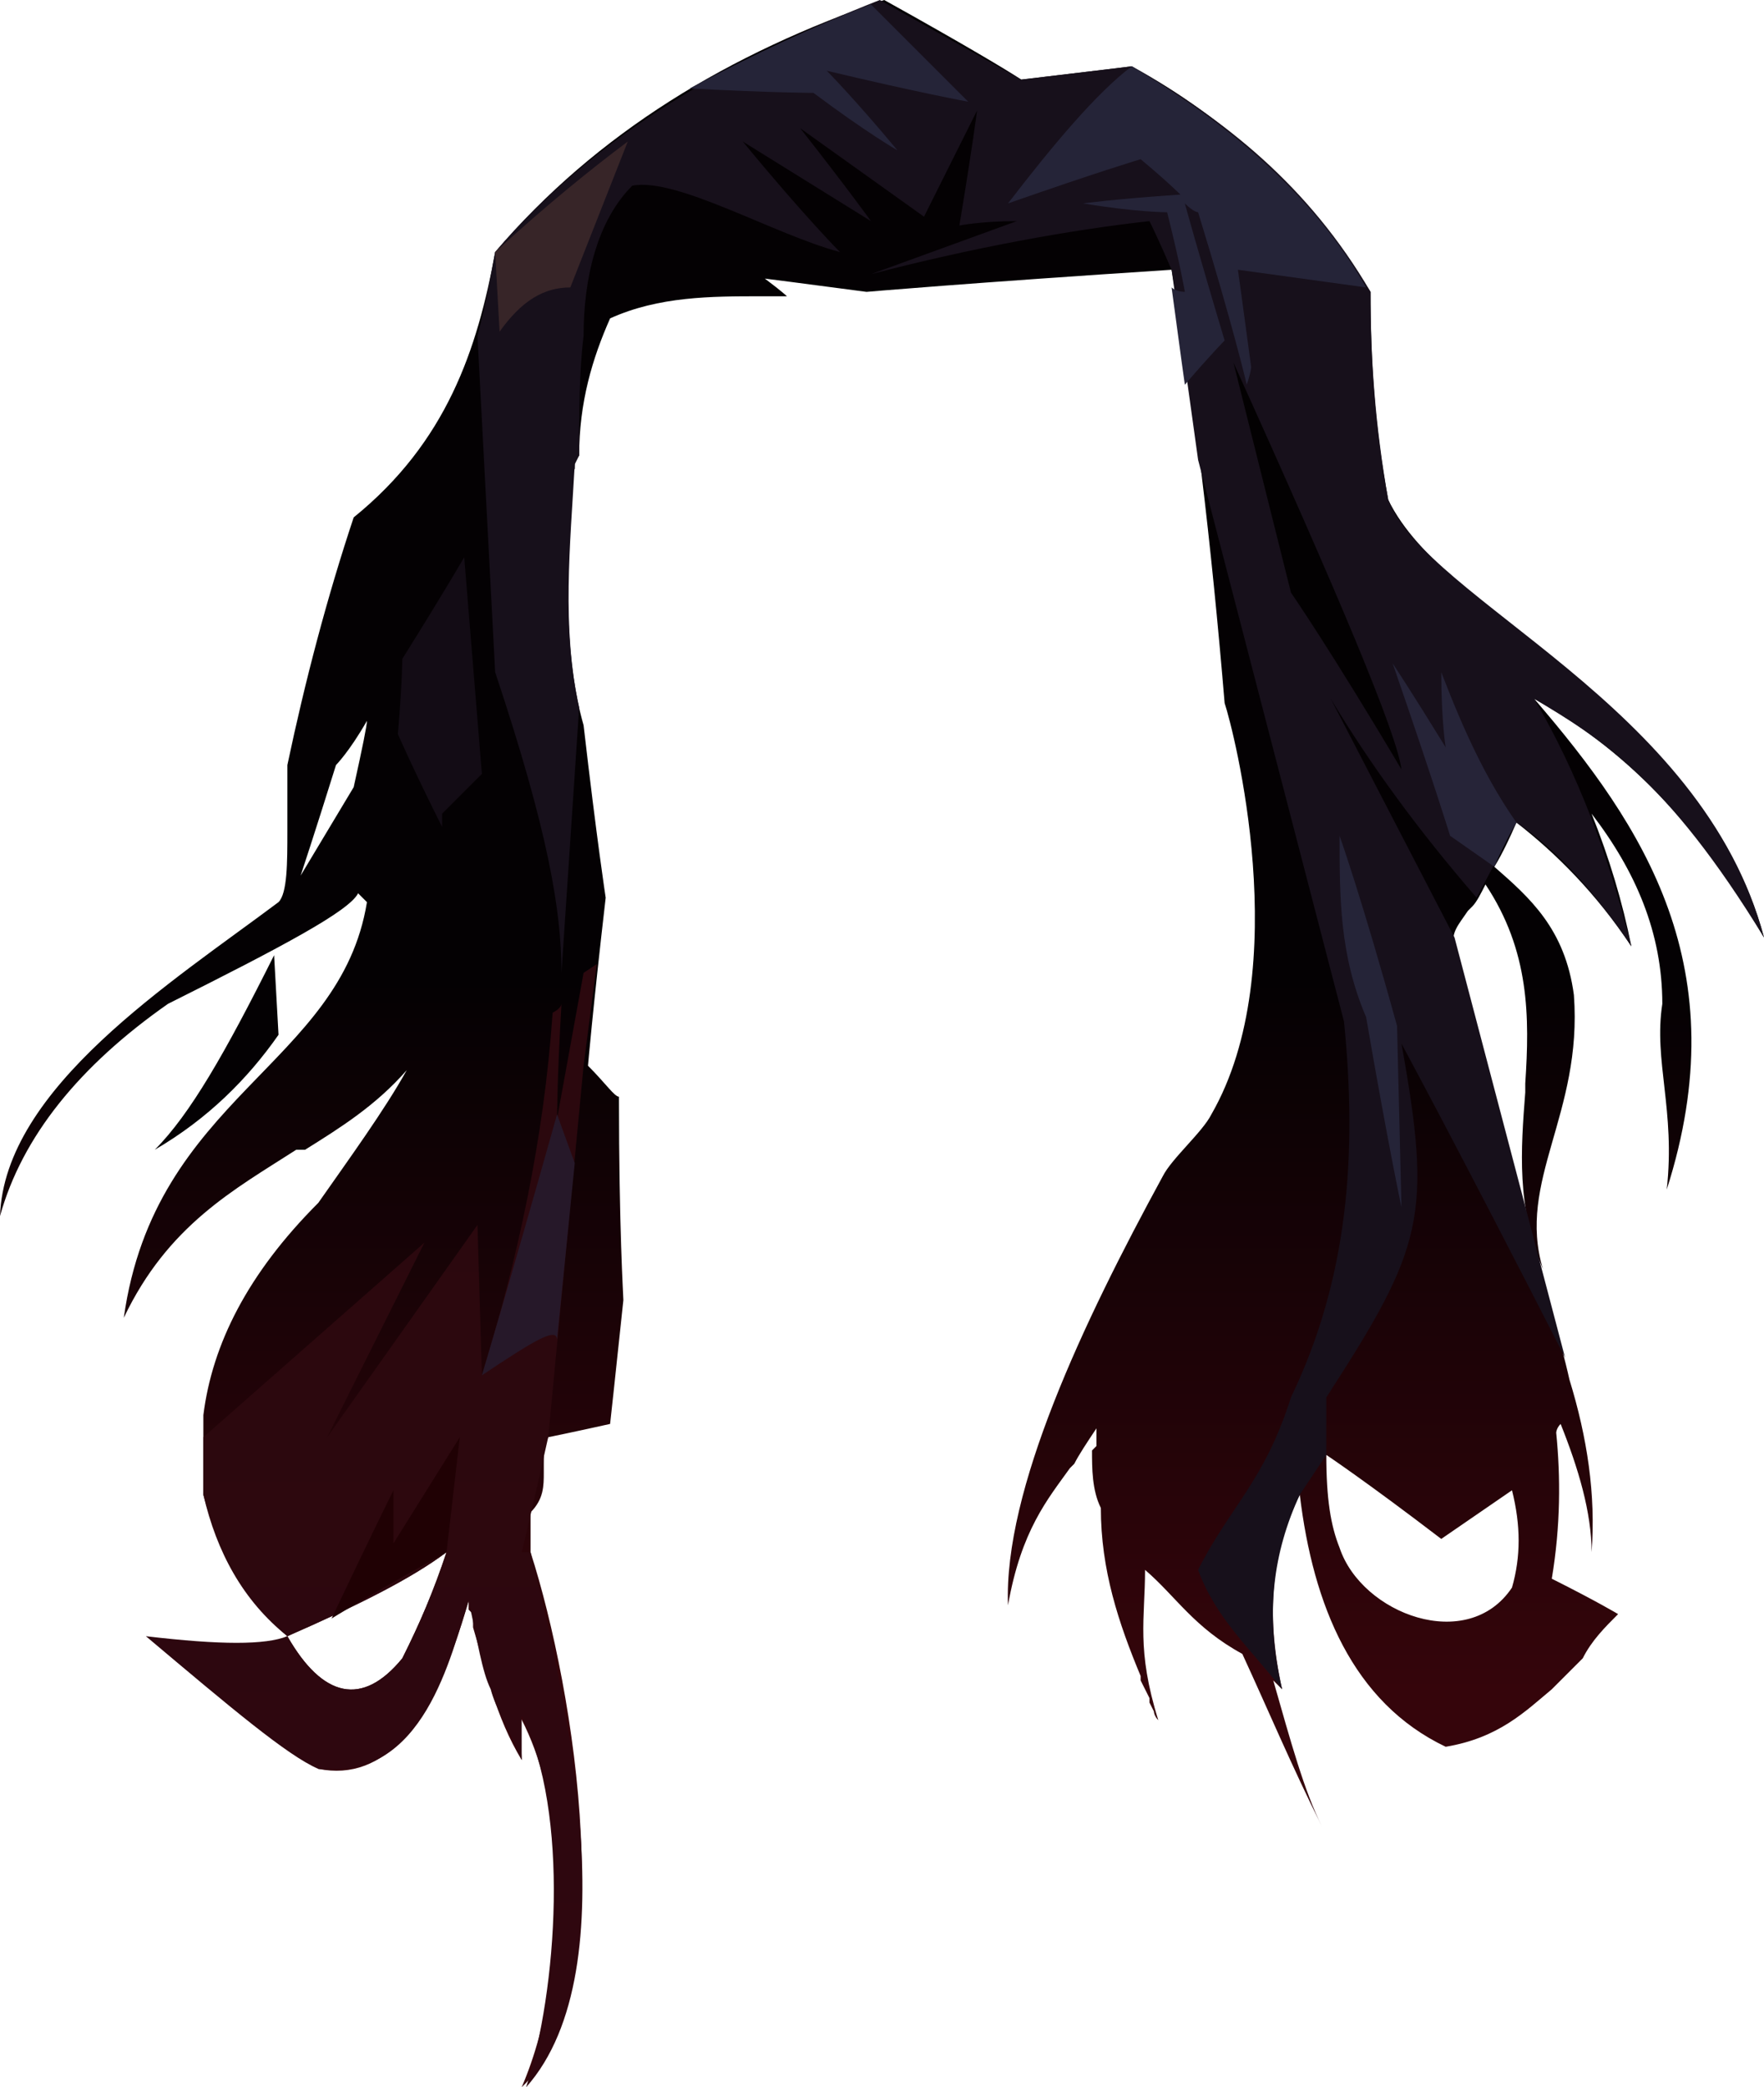 <?xml version="1.0" encoding="UTF-8" standalone="no"?>
<svg
   width="399"
   height="472"
   viewBox="0 0 399 472"
   version="1.1"
   id="svg31"
   sodipodi:docname="cb-layer-0204.svg"
   xmlns:inkscape="http://www.inkscape.org/namespaces/inkscape"
   xmlns:sodipodi="http://sodipodi.sourceforge.net/DTD/sodipodi-0.dtd"
   xmlns="http://www.w3.org/2000/svg"
   xmlns:svg="http://www.w3.org/2000/svg">
  <sodipodi:namedview
     id="namedview33"
     pagecolor="#ffffff"
     bordercolor="#666666"
     borderopacity="1.0"
     inkscape:pageshadow="2"
     inkscape:pageopacity="0.0"
     inkscape:pagecheckerboard="0" />
  <defs
     id="defs14">
    <linearGradient
       x1="216.984"
       y1="203.965"
       x2="216.984"
       y2="351.514"
       id="id-38804"
       gradientTransform="scale(0.919,1.088)"
       gradientUnits="userSpaceOnUse">
      <stop
         stop-color="#040103"
         offset="0%"
         id="stop2" />
      <stop
         stop-color="#35050B"
         offset="100%"
         id="stop4" />
      <stop
         stop-color="#35050B"
         offset="100%"
         id="stop6" />
    </linearGradient>
    <linearGradient
       x1="132.555"
       y1="167.119"
       x2="132.555"
       y2="287.839"
       id="id-38805"
       gradientTransform="scale(0.634,1.578)"
       gradientUnits="userSpaceOnUse">
      <stop
         stop-color="#2B080E"
         offset="0%"
         id="stop9" />
      <stop
         stop-color="#2F070F"
         offset="100%"
         id="stop11" />
    </linearGradient>
  </defs>
  <g
     id="id-38806">
    <path
       d="m 200,0 c 18,10 28,16 31,18 v 0 c 0,0 0,0 0,0 17,-2 25,-3 25,-3 22,12 40,29 54,51 0,16 1,31 4,47 13,27 71,47 85,99 -15,-26 -32,-43 -52,-54 25,29 46,61 30,111 2,-18 -3,-29 -1,-42 0,-16 -6,-30 -16,-43 4,10 7,20 9,30 -8,-12 -17,-21 -26,-28 -3,7 -5,10 -5,10 8,7 16,14 18,29 2,27 -13,42 -7,62 -6,-14 -5,-27 -4,-40 v -2 c 1,-15 1,-30 -9,-45 -1,2 -2,4 -3,5 l -1,1 c -2,3 -4,5 -3,8 1,11 7,32 13,53 l 1,2 c 5,17 10,34 12,43 4,13 6,26 5,39 0,-9 -3,-19 -7,-29 -1,1 -1,2 -1,2 1,10 1,21 -1,33 10,5 15,8 15,8 -3,3 -6,6 -8,10 -2,2 -4,4 -7,7 v 0 c -6,5 -12,11 -24,13 -21,-10 -30,-32 -33,-57 -6,12 -8,26 -4,44 -1,-1 -2,-2 -2,-2 4,14 7,25 11,33 v 1 -1 c -7,-14 -12,-26 -18,-39 -11,-6 -15,-13 -22,-19 0,11 -2,18 3,34 -1,-1 -1,-2 -1,-2 l -1,-2 c 0,0 0,-1 0,-1 l -1,-2 c 0,0 0,0 0,0 l -1,-2 v 0 -1 c -5,-12 -9,-24 -9,-38 -2,-4 -2,-9 -2,-13 l 1,-1 c 0,-1 0,-3 0,-4 -2,3 -4,6 -5,8 l -1,1 c -5,7 -11,14 -14,31 -1,-26 17,-64 35,-97 2,-4 9,-10 11,-14 19,-33 5,-87 3,-93 -3,-36 -7,-70 -12,-98 -46,3 -69,5 -69,5 -15,-2 -23,-3 -23,-3 4,3 5,4 5,4 v 0 0 h -2 c 0,0 -1,0 -1,0 h -3 c -11,0 -23,0 -34,5 -4,9 -7,19 -7,31 -1,1 -1,2 -1,2 v 1 0 l -1,2 c 0,0 0,1 0,1 v 2 c 0,1 0,1 0,2 v 2 c -1,18 -1,35 3,49 3,26 5,39 5,39 -3,26 -4,38 -4,38 4,4 6,7 7,7 v 0 0 c 0,30 1,45 1,46 v 0 0 c -2,19 -3,28 -3,28 -9,2 -14,3 -14,3 -1,2 -1,4 -1,6 v 1 0 1 c 0,3 0,6 -3,9 v 9 c 10,31 21,99 -2,121 6,-14 9,-32 7,-58 -1,-9 -3,-18 -8,-27 1,7 1,11 1,11 -6,-10 -8,-20 -11,-30 v -3 0 l -1,-1 c 0,-1 0,-1 0,-2 -8,28 -19,41 -34,38 -9,-18 -12,-28 -7,-30 v 0 c 8,14 17,16 26,5 4,-8 7,-15 10,-24 -8,6 -20,12 -36,19 v 0 C 57,363 50,353 46,338 v -18 0 c 2,-16 10,-32 26,-48 7,-10 15,-21 20,-30 -7,8 -15,13 -23,18 h -2 c -14,9 -29,17 -39,38 7,-50 49,-57 55,-94 -1,-1 -2,-2 -2,-2 -2,4 -17,12 -43,25 -20,14 -33,30 -38,48 1,-29 39,-53 63,-71 2,-2 2,-9 2,-16 v -1 c 0,-1 0,-1 0,-1 v -1 0 -1 c 0,-4 0,-8 0,-11 4,-19 9,-38 15,-56 21,-17 28,-38 32,-60 23,-27 53,-45 88,-57 z m 100,329 c 0,10 1,16 3,21 5,15 29,24 39,9 2,-7 2,-14 0,-22 l -16,11 C 309,335 300,329 300,329 Z M 83,163 c -4,7 -7,10 -7,10 -5,16 -8,25 -8,25 v 0 0 l 12,-20 c 2,-9 3,-14 3,-15 z"
       fill="url(#id-38804)"
       id="id-38807"
       style="fill:url(#id-38804)" />
    <path
       d="m 135,218 -3,23 -8,84 c -4,18 -6,26 -6,26 h 2 c 7,29 23,94 -1,121 7,-22 10,-62 -1,-84 v 10 c -3,-7 -6,-12 -7,-16 -2,-4 -3,-11 -5,-20 -4,12 -10,41 -34,38 -7,-3 -20,-14 -39,-30 17,2 27,2 32,0 -10,-8 -16,-19 -19,-32 v -13 l 50,-44 -22,44 34,-48 1,34 c 8,-26 14,-53 16,-82 2,-1 2,-2 2,-2 -1,17 -1,26 -1,26 4,-22 6,-33 6,-33 z m -34,133 c -8,6 -20,12 -36,19 8,14 17,16 26,5 4,-8 7,-15 10,-24 z"
       fill="url(#id-38805)"
       id="path17"
       style="fill:url(#id-38805)" />
    <path
       d="m 109,311 c 12,-8 17,-11 17,-8 l 4,-40 -4,-11 c -11,39 -17,59 -17,59 z"
       fill="#261829"
       id="id-38809" />
    <path
       d="m 75,366 c 9,-19 14,-29 14,-29 0,8 0,12 0,12 l 15,-24 -3,26 c -18,10 -26,15 -26,15 z"
       fill="#200104"
       id="id-38810" />
    <path
       d="m 35,260 c 12,-7 21,-16 28,-26 l -1,-18 c -11,22 -19,36 -27,44 z"
       fill="#040103"
       id="id-38811" />
    <path
       d="m 100,187 c -7,-14 -10,-21 -10,-21 1,-12 1,-17 1,-17 10,-16 14,-23 14,-23 l 4,49 -9,9 c 0,2 0,3 0,3 z"
       fill="#130c15"
       id="id-38812" />
    <path
       d="m 127,220 c 0,-14 -3,-32 -15,-68 l -4,-76 c 1,-4 2,-8 4,-19 23,-27 54,-44 87,-57 l 32,18 25,-3 c 21,12 40,27 54,51 0,15 1,30 4,47 9,23 71,46 85,99 -22,-36 -37,-45 -52,-54 10,17 17,36 22,56 -8,-12 -17,-22 -26,-28 l -9,17 c -13,-15 -24,-30 -33,-45 l 28,54 25,95 c -24,-47 -37,-71 -37,-71 7,39 5,46 -17,80 v 13 l -6,9 c -6,13 -8,27 -4,44 -7,-9 -15,-16 -19,-27 7,-14 15,-20 21,-39 13,-27 15,-55 12,-85 L 271,104 c -4,-29 -6,-43 -6,-43 -3,-7 -5,-11 -5,-11 -18,2 -40,6 -63,12 22,-8 33,-12 33,-12 -8,0 -13,1 -13,1 3,-18 4,-26 4,-26 -8,16 -12,24 -12,24 L 181,29 c 11,14 16,21 16,21 L 168,32 c 14,17 22,25 22,25 -15,-4 -37,-17 -47,-15 -8,8 -11,21 -11,34 -1,8 -1,17 -1,27 l -1,2 c -1,18 -3,37 1,55 z"
       fill="#17101b"
       id="id-38813" />
    <path
       d="m 112,57 1,18 c 5,-7 10,-10 16,-10 l 13,-33 c -8,6 -18,14 -30,25 z"
       fill="#372528"
       id="id-38814" />
    <path
       d="m 156,20 c 19,1 28,1 28,1 12,9 19,13 19,13 -10,-12 -16,-18 -16,-18 21,5 32,7 32,7 L 197,1 c -13,5 -26,11 -41,19 z"
       fill="#252438"
       id="id-38815" />
    <path
       d="m 256,15 c -8,6 -18,18 -28,31 20,-7 30,-10 30,-10 6,5 9,8 9,8 -15,1 -22,2 -22,2 12,2 19,2 19,2 3,12 4,18 4,18 -2,0 -3,-1 -3,-1 2,15 3,22 3,22 6,-7 9,-10 9,-10 -6,-20 -9,-31 -9,-31 2,2 3,2 3,2 8,26 11,39 11,39 1,-3 1,-4 1,-4 -2,-15 -3,-22 -3,-22 l 29,4 C 297,44 278,28 256,15 Z"
       fill="#252438"
       id="id-38816" />
    <path
       d="M 317,174 C 301,147 292,134 292,134 L 279,82 c 24,53 37,84 38,92 z"
       fill="#030102"
       id="id-38817" />
    <path
       d="m 343,186 c -7,-10 -12,-21 -17,-34 0,11 1,17 1,17 -8,-13 -12,-19 -12,-19 9,26 13,39 13,39 l 10,7 c 3,-7 5,-10 5,-10 z"
       fill="#262438"
       id="id-38818" />
    <path
       d="m 303,189 c 0,14 0,27 6,41 5,29 8,43 8,43 l -1,-41 c -8,-29 -13,-43 -13,-43 z"
       fill="#252438"
       id="id-38819" />
  </g>
</svg>
